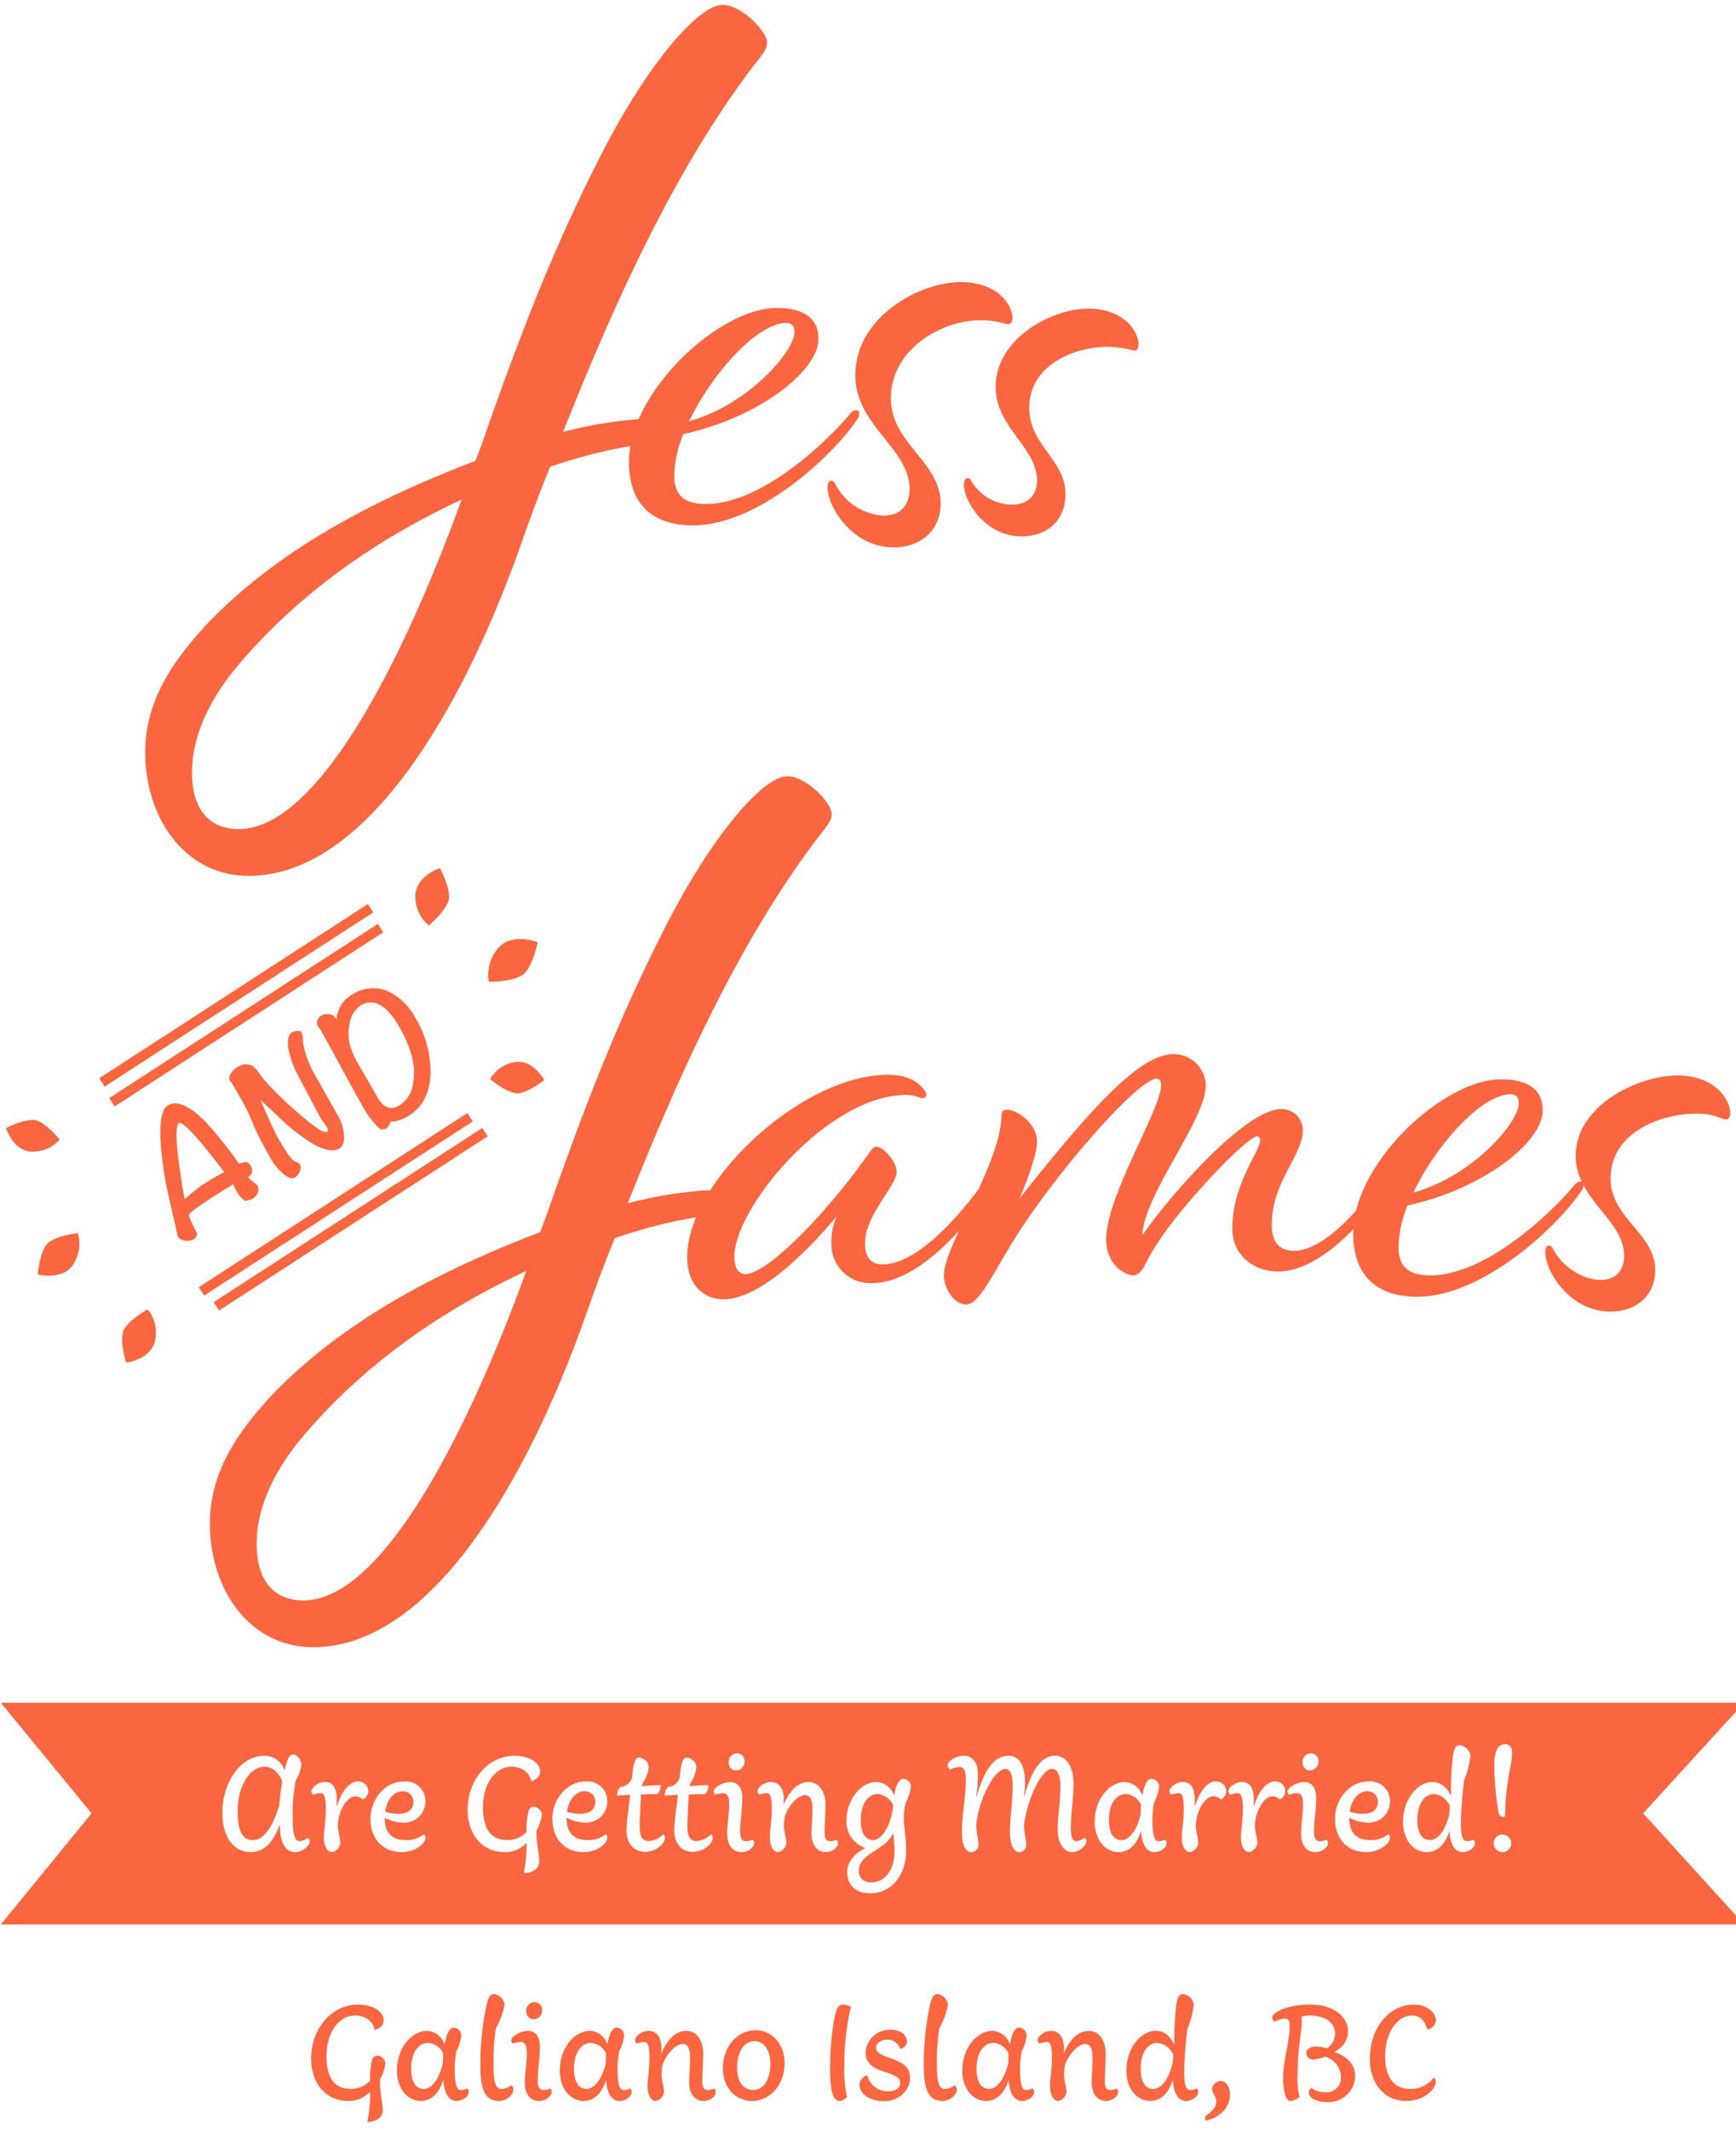 <svg xmlns="http://www.w3.org/2000/svg" xmlns:xlink="http://www.w3.org/1999/xlink" class="logo" viewBox="0 0 349 428">
  <defs>
    <style>
      .logo .cls-2, .logo .cls-4 {
        fill: #fa6640;
      }

      .logo .cls-3 {
        fill: none;
        stroke: #fa6640;
        stroke-width: 2px;
      }

      .logo .cls-4 {
        stroke: rgba(112,112,112,0);
      }

      .logo .cls-5 {
        fill: #fff;
      }
    </style>
  </defs>
  <g id="Web_1920_1" data-name="Web 1920 – 1" class="cls-1">
    <path id="Path_8" data-name="Path 8" class="cls-2" d="M-13.2-8.8c-9,9.6-12.6,17.4-12.6,26C-25.8,30.4-17.8,42-5,42c22.4,0,41.4-30.2,53.8-64,2.2-6.2,4.4-12.4,6.8-18.2,8.2-2.8,16.2-4.6,23-4.8,1-2.6-.2-5-4.8-4.8a84.7,84.7,0,0,0-15.6,2.6C69.4-75.4,81-100,95.6-119.6c2.6-3.4,3.6-4.4,3.6-5.8,0-2.4-5.4-7.8-9-7.6-4.6,0-14.6,11.2-24,29.4-8.4,16.4-15,32-24.4,59l-1.2,3.2C14.4-31.4-1.8-20.6-13.2-8.8ZM-7,32.6c-5.8,0-9.4-3.8-9.4-11.4,0-6.2,2.6-14,10.2-22.6C4-13.2,18.4-24.6,37.8-33.6,26.2-1.6,9,32.6-7,32.6Z" transform="translate(55 134)"/>
    <path id="Path_7" data-name="Path 7" class="cls-2" d="M-4.55-14.17C-4.55-5.59.26-1.43,8.32-1.43c12.74,0,27.17-13.13,32.5-20.54.78-1.04.91-1.43.91-1.95,0-.39-.13-.65-.52-.65s-.78,0-1.69,1.17C34.97-18.07,22.1-5.72,10.92-5.72c-4.42,0-6.37-1.82-6.37-5.72a23.523,23.523,0,0,1,1.82-8.32C21.71-23.14,33.54-32.5,33.54-38.87c0-3.64-2.21-6.24-8.45-6.24C13.65-45.11-4.55-28.34-4.55-14.17ZM28.73-40.3c0,3.9-9.36,14.69-21.19,17.94,4.68-9.75,13.65-19.63,19.5-19.76C28.08-42.12,28.73-41.6,28.73-40.3Zm59.02-4.68c-7.28,0-18.59,5.98-18.59,15.73,0,8.19,8.32,12.09,8.32,18.85,0,2.6-1.56,4.81-5.07,4.81a9.633,9.633,0,0,1-7.93-4.42c-.26-.52-.52-.91-.91-.91s-.78.26-.78,1.3c0,3.38,4.29,10.4,11.57,10.4,5.46,0,8.84-3.51,8.84-8.45,0-7.02-7.28-9.75-7.28-17.42,0-8.58,9.1-12.22,15.73-12.22a21.106,21.106,0,0,1,5.33.78c.52,0,.91-.39.91-1.3C97.89-40.17,95.16-44.98,87.75-44.98ZM62.14-50.31c-8.32,0-21.19,7.02-21.19,18.72,0,10.14,10.92,14.69,10.92,22.88,0,2.86-1.56,5.33-5.2,5.33a11.725,11.725,0,0,1-9.62-6.11c-.26-.52-.52-.91-.91-.91s-.78.26-.78,1.3c0,3.9,4.94,12.09,13.26,12.09,5.85,0,9.49-3.77,9.49-8.84,0-8.32-10.01-12.09-10.01-21.06,0-10.01,10.27-15.73,17.94-15.73,3.64,0,4.81.78,5.59.78.52,0,.91-.39.91-1.3C72.54-45.5,69.81-50.31,62.14-50.31Z" transform="translate(131 107)"/>
    <path id="Path_10" data-name="Path 10" class="cls-2" d="M-13.2-8.8c-9,9.6-12.6,17.4-12.6,26C-25.8,30.4-17.8,42-5,42c22.4,0,41.4-30.2,53.8-64,2.2-6.2,4.4-12.4,6.8-18.2,8.2-2.8,16.2-4.6,23-4.8,1-2.6-.2-5-4.8-4.8a84.7,84.7,0,0,0-15.6,2.6C69.4-75.4,81-100,95.6-119.6c2.6-3.4,3.6-4.4,3.6-5.8,0-2.4-5.4-7.8-9-7.6-4.6,0-14.6,11.2-24,29.4-8.4,16.4-15,32-24.4,59l-1.2,3.2C14.4-31.4-1.8-20.6-13.2-8.8ZM-7,32.6c-5.8,0-9.4-3.8-9.4-11.4,0-6.2,2.6-14,10.2-22.6C4-13.2,18.4-24.6,37.8-33.6,26.2-1.6,9,32.6-7,32.6Z" transform="translate(68 289)"/>
    <path id="Path_9" data-name="Path 9" class="cls-2" d="M40.82-41.47c1.17.52,1.82-.39,1.04-1.43-1.3-1.82-3.51-3.12-7.41-3.12-17.16,0-40.3,21.32-40.3,36.66,0,6.11,3.9,8.45,7.28,8.45,6.89,0,15.86-8.45,22.75-16.64a12.979,12.979,0,0,0-1.04,5.33,7.817,7.817,0,0,0,8.19,8.06c9.23,0,19.11-11.57,23.14-17.94a3.431,3.431,0,0,0,.78-1.95.614.614,0,0,0-.65-.65c-.39,0-.65.13-1.56,1.3C49.79-19.11,40.95-7.93,33.41-7.93c-1.95,0-3.51-1.04-3.51-4.29,0-5.59,6.37-11.57,6.37-14.3,0-1.95-2.6-5.07-4.16-5.07-.78,0-1.3,1.43-5.46,6.76C18.07-13.91,9.36-5.98,5.85-5.98c-1.17,0-2.21-.91-2.21-3.51,0-9.88,18.85-32.5,34.58-32.5A7.072,7.072,0,0,1,40.82-41.47Zm77.09,6.63a4.242,4.242,0,0,0-4.29-4.29c-7.67,0-23.66,18.98-27.95,25.35.26-8.19,12.74-23.14,12.74-30.16a6.463,6.463,0,0,0-6.5-6.24c-6.89,0-16.77,11.18-30.94,28.99,1.56-3.64,3.51-8.84,3.51-11.44,0-3.64-4.03-6.37-5.98-6.37-.91,0-1.17.39-1.17,1.43C56.94-27.69,45.76-11.7,45.76-5.72c0,2.99,2.34,5.85,4.42,5.85,3.12,0,5.98-7.8,11.96-16.51,8.32-12.35,22.88-28.86,26.39-28.86.52,0,.91.39.91,1.3,0,4.81-11.05,22.23-11.05,30.94,0,5.46,4.03,7.28,5.46,7.28,1.69,0,2.34-2.47,3.9-4.94,4.55-7.93,18.85-23.01,21.06-23.01.26,0,.52.26.52.78,0,2.34-5.59,8.71-5.59,17.81,0,5.07,4.03,8.58,9.23,8.58,8.06,0,16.9-9.62,20.28-14.95a4.749,4.749,0,0,0,.91-1.82.749.749,0,0,0-.78-.78c-.39,0-.78.13-1.56,1.3-2.47,3.51-9.62,12.09-15.73,12.09-2.6,0-4.42-1.43-4.42-5.2C111.67-24.57,117.91-29.77,117.91-34.84Zm10.14,20.67c0,8.58,4.81,12.74,12.87,12.74,12.74,0,27.17-13.13,32.5-20.54.78-1.04.91-1.43.91-1.95,0-.39-.13-.65-.52-.65s-.78,0-1.69,1.17c-4.55,5.33-17.42,17.68-28.6,17.68-4.42,0-6.37-1.82-6.37-5.72a23.523,23.523,0,0,1,1.82-8.32c15.34-3.38,27.17-12.74,27.17-19.11,0-3.64-2.21-6.24-8.45-6.24C146.25-45.11,128.05-28.34,128.05-14.17ZM161.33-40.3c0,3.9-9.36,14.69-21.19,17.94,4.68-9.75,13.65-19.63,19.5-19.76C160.68-42.12,161.33-41.6,161.33-40.3Zm31.85-5.59c-7.93,0-20.41,6.11-20.41,16.12,0,8.84,9.75,12.87,9.75,20.15,0,2.6-1.43,4.81-4.68,4.81-3.64,0-7.67-2.6-9.49-5.98-.26-.52-.52-.91-.91-.91s-.78.26-.78,1.3c0,3.9,4.94,11.96,13.13,11.96,5.46,0,8.97-3.51,8.97-8.32,0-7.41-8.97-10.4-8.97-18.46,0-9.1,9.88-13,17.29-13,3.77,0,5.07,1.17,5.85,1.17.52,0,.91-.39.91-1.3C203.84-40.82,200.98-45.89,193.18-45.89Z" transform="translate(144 262)"/>
    <path id="Path_11" data-name="Path 11" class="cls-2" d="M20.738-6.637q0,1.8-1.613,1.838a13.361,13.361,0,0,0,.825,2.325,1.782,1.782,0,0,1-.675,1.35,2.287,2.287,0,0,1-1.5.525A3.881,3.881,0,0,1,16.2-1.013a5.146,5.146,0,0,1-.488-2.325q0-.338.037-.975t.038-.937q0,.262-1.238.262-2.1,0-4.988.188-4.125.225-4.481.637T4.613-.15A1.453,1.453,0,0,1,3.375.563,2.611,2.611,0,0,1,1.763-.094,1.829,1.829,0,0,1,.938-1.5a12.906,12.906,0,0,1,.675-2.1q.75-2.663,2.438-7.987Q9.075-25.35,12.412-25.35q3.263,0,5.025,7.275A80.877,80.877,0,0,1,18.9-8.062a5.76,5.76,0,0,1,1.237.375A1.123,1.123,0,0,1,20.738-6.637Zm-5.25-1.425Q13.838-21.15,12.525-21.15q-1.05,0-3.675,6.15Q6.975-10.575,5.888-7.312q1.2-.262,3.562-.637A40.14,40.14,0,0,1,15.488-8.062Zm27.487-16.5a2.392,2.392,0,0,1-.338,1.05q-.412.825-.487,1.013a19.3,19.3,0,0,0-1.088,5.587L40.95-6.15a9.371,9.371,0,0,1-.75,3.375Q39.263-.6,37.875-.6q-2.062,0-4.088-3.45a40.085,40.085,0,0,1-2.962-7.05q-.863-2.925-1.763-5.85-.787,6.375-.788,8.55,0,4.8.581,5.512a2.107,2.107,0,0,1,.581,1.05,1.548,1.548,0,0,1-.75,1.256,2.546,2.546,0,0,1-1.5.544q-1.05,0-1.725-2.213a10.9,10.9,0,0,1-.525-3.15q0-.637.038-1.894t.038-1.894a40.815,40.815,0,0,1,.375-4.575,40.815,40.815,0,0,0,.375-4.575v-4.575a.718.718,0,0,0-.056-.225.718.718,0,0,1-.056-.225q0-.75,1.013-1.238a3.661,3.661,0,0,1,1.65-.413,3.045,3.045,0,0,1,2.737,1.237,6.052,6.052,0,0,1,.413,1.725q.113.9.225,1.838a68.732,68.732,0,0,0,2.362,8.55q2.288,6.938,3.413,6.937.412,0,.412-1.05a8.043,8.043,0,0,0-.094-.975,8.163,8.163,0,0,1-.094-1.05l.375-10.162a18.475,18.475,0,0,1,.787-4.5q.975-3.113,2.625-3.113a2.885,2.885,0,0,1,1.463.675A1.738,1.738,0,0,1,42.975-24.562Zm21.3,9a21.006,21.006,0,0,1-2.7,10.612Q58.35.675,52.912.675a6.872,6.872,0,0,1-3.375-.788A2.335,2.335,0,0,1,48,.6,1.779,1.779,0,0,1,46.95.112a17.026,17.026,0,0,1-.75-5.588q0-3,.169-9t.169-9a1.58,1.58,0,0,0-.038-.262,1.613,1.613,0,0,1-.037-.3,1.355,1.355,0,0,1,.487-1.088,1.741,1.741,0,0,1,1.162-.413,2.392,2.392,0,0,1,1.669.675,1.591,1.591,0,0,1,.544,1.575A6.19,6.19,0,0,1,55.763-26.1a7.557,7.557,0,0,1,6.563,3.225A12.683,12.683,0,0,1,64.275-15.562Zm-3.713-.15q0-7.65-4.5-7.65a5.137,5.137,0,0,0-3.638,1.875,8.884,8.884,0,0,0-2.156,3.581,14.724,14.724,0,0,0-.581,4.256v8.063q0,3.525,2.963,3.525A6.182,6.182,0,0,0,57.488-4.8a13.379,13.379,0,0,0,2.475-5.288A25.528,25.528,0,0,0,60.563-15.713Z" transform="translate(35.7 250.263) rotate(-30)"/>
    <line id="Line_1" data-name="Line 1" class="cls-3" y1="35" x2="54" transform="translate(40.5 224.5)"/>
    <line id="Line_2" data-name="Line 2" class="cls-3" y1="35" x2="54" transform="translate(43.5 227.5)"/>
    <line id="Line_3" data-name="Line 3" class="cls-3" y1="35" x2="54" transform="translate(22.5 186.5)"/>
    <line id="Line_4" data-name="Line 4" class="cls-3" y1="35" x2="54" transform="translate(20.5 182.5)"/>
    <path id="Path_1" data-name="Path 1" class="cls-4" d="M498.5,683.409s-3.309-3.673-6.881-2.248a7.451,7.451,0,0,0-4.363,4.84s3.923,1.941,6.129,1.574S498.5,683.409,498.5,683.409Z" transform="matrix(-0.574, 0.819, -0.819, -0.574, 871.216, 257.821)"/>
    <path id="Path_2" data-name="Path 2" class="cls-4" d="M498.524,683.414s-3.316-3.681-6.9-2.253a7.467,7.467,0,0,0-4.372,4.85s3.932,1.945,6.142,1.577S498.524,683.414,498.524,683.414Z" transform="translate(797.911 557.747) rotate(147)"/>
    <path id="Path_3" data-name="Path 3" class="cls-4" d="M497.993,683.292s-3.16-3.508-6.571-2.147a7.115,7.115,0,0,0-4.166,4.622s3.746,1.853,5.853,1.5S497.993,683.292,497.993,683.292Z" transform="translate(163.776 1056.424) rotate(-155)"/>
    <path id="Path_4" data-name="Path 4" class="cls-4" d="M498.692,683.452s-3.366-3.736-7-2.286a7.578,7.578,0,0,0-4.437,4.922s3.99,1.974,6.233,1.6S498.692,683.452,498.692,683.452Z" transform="translate(-738.766 352.036) rotate(-66)"/>
    <path id="Path_5" data-name="Path 5" class="cls-4" d="M499.584,683.657s-3.628-4.027-7.544-2.465a8.169,8.169,0,0,0-4.784,5.306s4.3,2.128,6.719,1.726S499.584,683.657,499.584,683.657Z" transform="translate(-640.614 -206.129) rotate(-26)"/>
    <path id="Path_6" data-name="Path 6" class="cls-4" d="M497.858,683.261s-3.12-3.464-6.488-2.12a7.026,7.026,0,0,0-4.114,4.564s3.7,1.83,5.779,1.484S497.858,683.261,497.858,683.261Z" transform="matrix(0.97, 0.242, -0.242, 0.97, -208.157, -566.21)"/>
    <path id="Path_12" data-name="Path 12" class="cls-2" d="M.173,273.168l18.234,22.215L.173,317.715H350.625l-20.293-22.332,20.293-22.215" transform="translate(0 69)"/>
    <path id="Path_13" data-name="Path 13" class="cls-5" d="M-117.81-16.324a4.178,4.178,0,0,0-4.092-2.86c-4.752,0-8.4,5.412-8.4,11.4,0,5.1,2.376,7.964,5.72,7.964,2.42,0,4.4-1.672,5.764-5.412h.088c0,3.916,1.364,5.412,3.124,5.412,1.364,0,2.86-1.276,2.86-2.156a1.007,1.007,0,0,0-.352-.748,2.991,2.991,0,0,1-1.716.7c-.88,0-1.364-1.32-1.364-4.928a33.243,33.243,0,0,1,.66-7.3,8.4,8.4,0,0,0,1.1-3.08c0-1.056-.88-2.112-1.628-2.112-.66,0-1.144.616-1.716,3.124Zm-1.012,7c-1.628,5.192-3.388,7.084-5.412,7.084-1.892,0-2.992-1.672-2.992-5.764,0-5.456,2.684-8.976,5.368-8.976,1.5,0,2.816.968,3.608,2.948C-118.47-12.892-118.734-10.648-118.822-9.328Zm16.764-1.1a1.9,1.9,0,0,0,1.1-1.54,2.029,2.029,0,0,0-2.024-2.068c-1.584,0-3.124,1.5-4.268,4.928h-.088c.264-3.608-.66-4.8-2.376-4.8-1.452,0-2.684,1.188-2.684,1.848a.992.992,0,0,0,.352.7,4.8,4.8,0,0,1,1.54-.308c.7,0,1.012.924,1.012,3.08,0,2.376-.4,4.532-.4,5.72,0,1.936.748,3.036,1.628,3.036A2.107,2.107,0,0,0-106.59-1.54c0-1.232-.484-2.376-.484-3.52,0-2.948,1.848-5.984,3.476-5.984A2.279,2.279,0,0,1-102.058-10.428Zm12.232,7.04a5.51,5.51,0,0,1-3.608,1.144c-2.772,0-4.224-1.452-4.224-4.488a8.177,8.177,0,0,0,3.652.968,4.234,4.234,0,0,0,4.532-4.268,3.952,3.952,0,0,0-4.268-4c-3.96,0-6.776,3.7-6.776,7.48,0,4.268,2.684,6.732,6.248,6.732,2.728,0,4.8-1.716,4.8-2.9A.724.724,0,0,0-89.826-3.388ZM-97.57-7.92c.352-2.6,1.848-4.136,3.564-4.136a2.074,2.074,0,0,1,2.112,2.068c0,1.452-.924,2.464-2.9,2.464A9.748,9.748,0,0,1-97.57-7.92Zm29.348-6.16c1.188-.308,1.8-1.012,1.8-1.98,0-1.672-2.068-3.124-5.148-3.124-5.192,0-9.416,4.708-9.416,10.868,0,4.928,2.9,8.492,7.48,8.492a5.858,5.858,0,0,0,4.312-1.8h.044a29.124,29.124,0,0,1-.528,5.94l.088.088c1.76-.044,2.992-1.056,2.992-2.244,0-1.628-.7-4.488-.528-6.38A8.165,8.165,0,0,0-66.066-7.48a1.785,1.785,0,0,0-1.628-1.452,1.05,1.05,0,0,0-1.012.748,15.884,15.884,0,0,0-.44,4.312,5.27,5.27,0,0,1-3.828,1.628c-2.992,0-4.928-1.76-4.928-6.6,0-4.884,2.6-8.14,5.676-8.14C-70.246-16.984-68.618-16.06-68.222-14.08Zm14.96,10.692A5.51,5.51,0,0,1-56.87-2.244c-2.772,0-4.224-1.452-4.224-4.488a8.177,8.177,0,0,0,3.652.968,4.234,4.234,0,0,0,4.532-4.268,3.952,3.952,0,0,0-4.268-4c-3.96,0-6.776,3.7-6.776,7.48,0,4.268,2.684,6.732,6.248,6.732,2.728,0,4.8-1.716,4.8-2.9A.724.724,0,0,0-53.262-3.388ZM-61.006-7.92c.352-2.6,1.848-4.136,3.564-4.136A2.074,2.074,0,0,1-55.33-9.988c0,1.452-.924,2.464-2.9,2.464A9.748,9.748,0,0,1-61.006-7.92Zm10.736-5.016a2.121,2.121,0,0,0-.66,1.76l2.6-.176c-.176,2.068-.7,5.148-.7,7.26,0,2.728,1.672,4.224,3.7,4.224,2.2,0,4-1.628,4-2.816a.906.906,0,0,0-.308-.748,4.243,4.243,0,0,1-2.86,1.364c-1.232,0-1.892-.66-1.892-2.816,0-1.672.176-5.324.264-6.512,1.056-.044,2.2-.088,3.344-.088a3.154,3.154,0,0,0,.616-1.76l-.088-.044c-1.144,0-2.86.132-3.652.22l.044-.528a6.793,6.793,0,0,0,1.276-3.388,2.153,2.153,0,0,0-1.98-1.848c-.7,0-1.144,1.188-1.364,3.96A2.55,2.55,0,0,1-50.27-12.936Zm9.592,0a2.121,2.121,0,0,0-.66,1.76l2.6-.176c-.176,2.068-.7,5.148-.7,7.26,0,2.728,1.672,4.224,3.7,4.224,2.2,0,4-1.628,4-2.816a.906.906,0,0,0-.308-.748,4.243,4.243,0,0,1-2.86,1.364c-1.232,0-1.892-.66-1.892-2.816,0-1.672.176-5.324.264-6.512,1.056-.044,2.2-.088,3.344-.088a3.154,3.154,0,0,0,.616-1.76l-.088-.044c-1.144,0-2.86.132-3.652.22l.044-.528A6.793,6.793,0,0,0-35-16.984a2.153,2.153,0,0,0-1.98-1.848c-.7,0-1.144,1.188-1.364,3.96A2.55,2.55,0,0,1-40.678-12.936Zm9.5,1.584a4.8,4.8,0,0,1,1.54-.308c.792,0,1.232.572,1.232,2.156,0,2.156-.4,4.18-.4,5.9,0,2.376,1.012,3.784,2.948,3.784,1.276,0,2.464-1.012,2.464-1.76a.906.906,0,0,0-.308-.748,2.922,2.922,0,0,1-1.32.308c-.792,0-1.188-.528-1.188-2.068,0-1.848.44-4.224.44-6.6,0-2.2-.968-3.212-2.42-3.212-1.584,0-3.344,1.188-3.344,1.848A.992.992,0,0,0-31.174-11.352Zm2.684-6.468a1.48,1.48,0,0,0,1.5,1.584,1.739,1.739,0,0,0,1.672-1.848,1.515,1.515,0,0,0-1.54-1.584A1.677,1.677,0,0,0-28.49-17.82Zm6.116,6.468a4.8,4.8,0,0,1,1.54-.308c.7,0,1.012.924,1.012,3.08,0,2.2-.4,4.532-.4,5.72,0,1.936.748,3.036,1.628,3.036A2.107,2.107,0,0,0-16.918-1.54c0-1.232-.484-2.376-.484-3.52,0-.616.088-1.276.132-1.8.7-2.2,2.6-4.4,4.092-4.4,1.012,0,1.5.792,1.5,2.728,0,1.8-.176,3.872-.176,4.928C-11.858-1.1-10.582.176-9,.176c1.408,0,2.464-1.012,2.464-1.76a.906.906,0,0,0-.308-.748,2.783,2.783,0,0,1-1.32.308c-.66,0-1.056-.4-1.056-1.848,0-1.716.176-3.828.176-5.456,0-2.772-1.408-4.576-3.388-4.576-1.892,0-3.7,1.364-5.016,4.532h-.044c.352-3.168-.836-4.532-2.552-4.532-1.452,0-2.684,1.188-2.684,1.848A.992.992,0,0,0-22.374-11.352Zm27.1.088A3.921,3.921,0,0,0,1.078-13.9c-2.992,0-5.9,3.608-5.9,7.612A5.564,5.564,0,0,0-1.078-.66v.044c-2.2,1.144-3.608,2.772-3.608,4.8,0,2.6,1.672,4.268,4.708,4.268,3.784,0,7.128-3.212,7.128-8.492,0-2.948-.44-4.664-.44-6.688A10.777,10.777,0,0,1,7.15-9.9a7.7,7.7,0,0,0,.968-3.256,1.683,1.683,0,0,0-1.5-1.408c-.748,0-1.408.88-1.848,3.3ZM4.554-9.24c-.352,4.048-2.332,7-4,7-1.452,0-2.508-1.232-2.508-4.048,0-3.344,1.54-5.192,3.344-5.192A3.661,3.661,0,0,1,4.554-9.24ZM4.51-3.564h.044A24.527,24.527,0,0,1,4.818.088c0,3.52-1.848,6.16-4.62,6.16A2.251,2.251,0,0,1-2.354,3.96c0-1.32.792-2.552,2.86-3.828C3.058-1.452,3.718-2.068,4.51-3.564ZM16.038-16.412a4.559,4.559,0,0,1,1.848-.528c.748,0,1.276.572,1.276,2.42,0,3.652-.792,7.656-.792,10.6,0,2.86.836,4.092,1.892,4.092a1.447,1.447,0,0,0,1.452-1.364c0-1.056-.44-2.376-.44-4.18.528-5.28,3.74-11.176,5.808-11.176.88,0,1.5.836,1.5,3.388,0,3.52-.528,5.852-.528,9.24,0,2.86.836,4.092,1.892,4.092a1.432,1.432,0,0,0,1.364-1.364c0-1.056-.44-2.376-.44-4.18.7-5.28,3.564-11.176,5.588-11.176.88,0,1.716.836,1.716,3.388,0,3.52-.528,5.852-.528,8.888s1.5,4.444,2.9,4.444c1.364,0,2.86-1.276,2.86-2.156a.94.94,0,0,0-.352-.748,2.991,2.991,0,0,1-1.716.7c-.66,0-1.056-.616-1.056-2.684,0-2.992.528-5.72.528-8.932,0-3.52-1.5-5.544-3.784-5.544-2.42,0-4.576,2.508-6.072,8.14h-.088c.088-.748.22-1.892.22-2.552,0-3.916-1.32-5.588-3.388-5.588-2.508,0-4.708,2.332-6.336,8.14h-.088a29,29,0,0,0,.308-4.62c0-2.244-1.188-3.52-2.816-3.52-1.672,0-3.256,1.1-3.256,1.98A.977.977,0,0,0,16.038-16.412ZM59.2-2.332a2.783,2.783,0,0,1-1.32.308c-.7,0-1.1-.792-1.188-3.52A18.562,18.562,0,0,1,57.046-9.9a7.7,7.7,0,0,0,.968-3.256,1.683,1.683,0,0,0-1.5-1.408c-.748,0-1.408.88-1.848,3.3h-.044A3.879,3.879,0,0,0,51.15-13.9c-3.168,0-6.072,3.476-6.072,7.964,0,3.74,2.2,6.116,4.8,6.116,2.156,0,3.7-1.628,4.488-4.18h.044c.176,2.992,1.32,4.18,2.64,4.18,1.408,0,2.464-1.012,2.464-1.76A.906.906,0,0,0,59.2-2.332Zm-4.84-7.04-.044,1.936c-.792,3.388-2.332,5.192-3.872,5.192-1.452,0-2.508-1.232-2.508-4.048,0-3.344,1.54-5.192,3.344-5.192A3.526,3.526,0,0,1,54.362-9.372Zm16.06-1.056a1.9,1.9,0,0,0,1.1-1.54A2.029,2.029,0,0,0,69.5-14.036c-1.584,0-3.124,1.5-4.268,4.928h-.088c.264-3.608-.66-4.8-2.376-4.8-1.452,0-2.684,1.188-2.684,1.848a.992.992,0,0,0,.352.7,4.8,4.8,0,0,1,1.54-.308c.7,0,1.012.924,1.012,3.08,0,2.376-.4,4.532-.4,5.72,0,1.936.748,3.036,1.628,3.036A2.107,2.107,0,0,0,65.89-1.54c0-1.232-.484-2.376-.484-3.52,0-2.948,1.848-5.984,3.476-5.984A2.279,2.279,0,0,1,70.422-10.428Zm11.88,0a1.9,1.9,0,0,0,1.1-1.54,2.029,2.029,0,0,0-2.024-2.068c-1.584,0-3.124,1.5-4.268,4.928h-.088c.264-3.608-.66-4.8-2.376-4.8-1.452,0-2.684,1.188-2.684,1.848a.992.992,0,0,0,.352.7,4.8,4.8,0,0,1,1.54-.308c.7,0,1.012.924,1.012,3.08,0,2.376-.4,4.532-.4,5.72,0,1.936.748,3.036,1.628,3.036A2.107,2.107,0,0,0,77.77-1.54c0-1.232-.484-2.376-.484-3.52,0-2.948,1.848-5.984,3.476-5.984A2.279,2.279,0,0,1,82.3-10.428Zm1.892-.924a4.8,4.8,0,0,1,1.54-.308c.792,0,1.232.572,1.232,2.156,0,2.156-.4,4.18-.4,5.9,0,2.376,1.012,3.784,2.948,3.784,1.276,0,2.464-1.012,2.464-1.76a.906.906,0,0,0-.308-.748,2.922,2.922,0,0,1-1.32.308c-.792,0-1.188-.528-1.188-2.068,0-1.848.44-4.224.44-6.6,0-2.2-.968-3.212-2.42-3.212-1.584,0-3.344,1.188-3.344,1.848A.992.992,0,0,0,84.194-11.352Zm2.684-6.468a1.48,1.48,0,0,0,1.5,1.584,1.739,1.739,0,0,0,1.672-1.848,1.515,1.515,0,0,0-1.54-1.584A1.677,1.677,0,0,0,86.878-17.82Zm17.2,14.432a5.51,5.51,0,0,1-3.608,1.144C97.7-2.244,96.25-3.7,96.25-6.732a8.177,8.177,0,0,0,3.652.968,4.234,4.234,0,0,0,4.532-4.268,3.952,3.952,0,0,0-4.268-4c-3.96,0-6.776,3.7-6.776,7.48,0,4.268,2.684,6.732,6.248,6.732,2.728,0,4.8-1.716,4.8-2.9A.724.724,0,0,0,104.082-3.388ZM96.338-7.92c.352-2.6,1.848-4.136,3.564-4.136a2.074,2.074,0,0,1,2.112,2.068c0,1.452-.924,2.464-2.9,2.464A9.748,9.748,0,0,1,96.338-7.92ZM121.2-2.332a2.783,2.783,0,0,1-1.32.308c-.7,0-1.188-.792-1.188-3.52a73.071,73.071,0,0,1,.66-8.756,19,19,0,0,0,1.276-4.928,2.572,2.572,0,0,0-2.112-2.068c-.748,0-1.144.352-1.408,2.068a56.192,56.192,0,0,0-.4,7.964h-.044c-.924-1.716-2.068-2.64-3.7-2.64-2.992,0-5.9,3.476-5.9,7.964,0,3.652,2.068,6.116,4.8,6.116,2.156,0,3.7-1.628,4.488-4.18h.044c.176,2.992,1.32,4.18,2.64,4.18,1.408,0,2.464-1.012,2.464-1.76A.906.906,0,0,0,121.2-2.332ZM116.49-9.064l-.132,1.628c-.88,3.52-2.376,5.192-3.916,5.192-1.452,0-2.508-1.232-2.508-4.048,0-3.344,1.54-5.192,3.3-5.192A3.874,3.874,0,0,1,116.49-9.064ZM127.578-7c.044-7.172,1.408-9.944,1.408-12.892,0-1.1-.572-1.628-1.452-1.628-1.232,0-2.112,1.232-2.112,3.828a57.173,57.173,0,0,0,.836,9.856A.939.939,0,0,0,127.578-7ZM125.29-1.584a1.765,1.765,0,0,0,1.76,1.76,1.765,1.765,0,0,0,1.76-1.76,1.765,1.765,0,0,0-1.76-1.76A1.765,1.765,0,0,0,125.29-1.584Z" transform="translate(175 372)"/>
    <path id="Path_14" data-name="Path 14" class="cls-2" d="M-99.682-14.08c1.188-.308,1.8-1.012,1.8-1.98,0-1.672-2.068-3.124-5.148-3.124-5.192,0-9.416,4.708-9.416,10.868,0,4.928,2.9,8.492,7.48,8.492a5.858,5.858,0,0,0,4.312-1.8h.044a29.124,29.124,0,0,1-.528,5.94l.088.088c1.76-.044,2.992-1.056,2.992-2.244,0-1.628-.7-4.488-.528-6.38A8.165,8.165,0,0,0-97.526-7.48a1.785,1.785,0,0,0-1.628-1.452,1.05,1.05,0,0,0-1.012.748,15.884,15.884,0,0,0-.44,4.312,5.27,5.27,0,0,1-3.828,1.628c-2.992,0-4.928-1.76-4.928-6.6,0-4.884,2.6-8.14,5.676-8.14C-101.706-16.984-100.078-16.06-99.682-14.08ZM-81.07-2.332a2.783,2.783,0,0,1-1.32.308c-.7,0-1.1-.792-1.188-3.52A18.562,18.562,0,0,1-83.226-9.9a7.7,7.7,0,0,0,.968-3.256,1.683,1.683,0,0,0-1.5-1.408c-.748,0-1.408.88-1.848,3.3h-.044a3.879,3.879,0,0,0-3.476-2.64c-3.168,0-6.072,3.476-6.072,7.964,0,3.74,2.2,6.116,4.8,6.116,2.156,0,3.7-1.628,4.488-4.18h.044c.176,2.992,1.32,4.18,2.64,4.18,1.408,0,2.464-1.012,2.464-1.76A.906.906,0,0,0-81.07-2.332Zm-4.84-7.04-.044,1.936c-.792,3.388-2.332,5.192-3.872,5.192-1.452,0-2.508-1.232-2.508-4.048,0-3.344,1.54-5.192,3.344-5.192A3.526,3.526,0,0,1-85.91-9.372Zm13.64,6.38a2.8,2.8,0,0,1-1.936.748c-.968,0-1.584-.836-1.584-4.752a43.129,43.129,0,0,1,.484-7.392,16.844,16.844,0,0,0,1.76-4.84A2.572,2.572,0,0,0-75.658-21.3c-.748,0-1.144.572-1.54,2.244A57.49,57.49,0,0,0-78.43-6.864c0,5.632,1.408,7.04,3.784,7.04,1.5,0,2.86-1.232,2.86-2.288A1,1,0,0,0-72.27-2.992Zm.4-8.36a4.8,4.8,0,0,1,1.54-.308c.792,0,1.232.572,1.232,2.156,0,2.156-.4,4.18-.4,5.9,0,2.376,1.012,3.784,2.948,3.784,1.276,0,2.464-1.012,2.464-1.76a.906.906,0,0,0-.308-.748,2.922,2.922,0,0,1-1.32.308c-.792,0-1.188-.528-1.188-2.068,0-1.848.44-4.224.44-6.6,0-2.2-.968-3.212-2.42-3.212-1.584,0-3.344,1.188-3.344,1.848A.992.992,0,0,0-71.874-11.352Zm2.684-6.468a1.48,1.48,0,0,0,1.5,1.584,1.739,1.739,0,0,0,1.672-1.848,1.515,1.515,0,0,0-1.54-1.584A1.677,1.677,0,0,0-69.19-17.82ZM-48.334-2.332a2.783,2.783,0,0,1-1.32.308c-.7,0-1.1-.792-1.188-3.52A18.562,18.562,0,0,1-50.49-9.9a7.7,7.7,0,0,0,.968-3.256,1.683,1.683,0,0,0-1.5-1.408c-.748,0-1.408.88-1.848,3.3h-.044a3.879,3.879,0,0,0-3.476-2.64c-3.168,0-6.072,3.476-6.072,7.964,0,3.74,2.2,6.116,4.8,6.116,2.156,0,3.7-1.628,4.488-4.18h.044c.176,2.992,1.32,4.18,2.64,4.18,1.408,0,2.464-1.012,2.464-1.76A.906.906,0,0,0-48.334-2.332Zm-4.84-7.04-.044,1.936c-.792,3.388-2.332,5.192-3.872,5.192-1.452,0-2.508-1.232-2.508-4.048,0-3.344,1.54-5.192,3.344-5.192A3.526,3.526,0,0,1-53.174-9.372Zm6.2-1.98a4.8,4.8,0,0,1,1.54-.308c.7,0,1.012.924,1.012,3.08,0,2.2-.4,4.532-.4,5.72,0,1.936.748,3.036,1.628,3.036A2.107,2.107,0,0,0-41.514-1.54c0-1.232-.484-2.376-.484-3.52,0-.616.088-1.276.132-1.8.7-2.2,2.6-4.4,4.092-4.4,1.012,0,1.5.792,1.5,2.728,0,1.8-.176,3.872-.176,4.928,0,2.508,1.276,3.784,2.86,3.784,1.408,0,2.464-1.012,2.464-1.76a.906.906,0,0,0-.308-.748,2.783,2.783,0,0,1-1.32.308c-.66,0-1.056-.4-1.056-1.848,0-1.716.176-3.828.176-5.456,0-2.772-1.408-4.576-3.388-4.576-1.892,0-3.7,1.364-5.016,4.532h-.044c.352-3.168-.836-4.532-2.552-4.532-1.452,0-2.684,1.188-2.684,1.848A.992.992,0,0,0-46.97-11.352ZM-23.826.176c3.608,0,6.556-3.168,6.556-7.568,0-3.96-2.64-6.644-5.852-6.644-3.608,0-6.556,3.256-6.556,7.656C-29.678-2.42-27.038.176-23.826.176Zm.484-12.012c1.76,0,3.212,1.5,3.212,4.576,0,3.3-1.5,5.236-3.476,5.236-1.76,0-3.212-1.408-3.212-4.488C-26.818-9.812-25.322-11.836-23.342-11.836Zm19.4-6.908a3.686,3.686,0,0,0-1.584-.44,1.325,1.325,0,0,0-1.232.88c-.572,1.364-1.364,6.38-1.364,11.836,0,5.1.66,6.644,1.936,6.644A2.2,2.2,0,0,0-4.73-.616a26.815,26.815,0,0,1-.528-6.512A49.717,49.717,0,0,1-3.938-18.744Zm3.3,13.772a1.975,1.975,0,0,0-1.54,1.936C-2.178-1.32-.242.22,2.662.22c3.036,0,5.28-2.112,5.28-4.708,0-1.8-.924-2.86-3.784-3.872C1.782-9.2,1.122-9.68,1.122-10.472c0-1.012,1.012-1.672,2.2-1.672A2.686,2.686,0,0,1,5.962-10.3a1.568,1.568,0,0,0,1.364-1.452c0-1.32-1.232-2.376-3.3-2.376A4.877,4.877,0,0,0-.99-9.592c0,1.892,1.144,3.08,3.7,3.872,2.6.836,3.256,1.32,3.256,2.244,0,1.012-.836,1.716-2.42,1.716A4.209,4.209,0,0,1-.638-4.972Zm17.512,1.98a2.8,2.8,0,0,1-1.936.748c-.968,0-1.584-.836-1.584-4.752a43.13,43.13,0,0,1,.484-7.392,16.844,16.844,0,0,0,1.76-4.84A2.572,2.572,0,0,0,13.486-21.3c-.748,0-1.144.572-1.54,2.244A57.49,57.49,0,0,0,10.714-6.864c0,5.632,1.408,7.04,3.784,7.04,1.5,0,2.86-1.232,2.86-2.288A1,1,0,0,0,16.874-2.992Zm15.708.66a2.783,2.783,0,0,1-1.32.308c-.7,0-1.1-.792-1.188-3.52A18.562,18.562,0,0,1,30.426-9.9a7.7,7.7,0,0,0,.968-3.256,1.683,1.683,0,0,0-1.5-1.408c-.748,0-1.408.88-1.848,3.3h-.044A3.879,3.879,0,0,0,24.53-13.9c-3.168,0-6.072,3.476-6.072,7.964,0,3.74,2.2,6.116,4.8,6.116,2.156,0,3.7-1.628,4.488-4.18h.044c.176,2.992,1.32,4.18,2.64,4.18,1.408,0,2.464-1.012,2.464-1.76A.906.906,0,0,0,32.582-2.332Zm-4.84-7.04L27.7-7.436c-.792,3.388-2.332,5.192-3.872,5.192-1.452,0-2.508-1.232-2.508-4.048,0-3.344,1.54-5.192,3.344-5.192A3.526,3.526,0,0,1,27.742-9.372Zm6.2-1.98a4.8,4.8,0,0,1,1.54-.308c.7,0,1.012.924,1.012,3.08,0,2.2-.4,4.532-.4,5.72C36.1-.924,36.85.176,37.73.176A2.107,2.107,0,0,0,39.4-1.54c0-1.232-.484-2.376-.484-3.52,0-.616.088-1.276.132-1.8.7-2.2,2.6-4.4,4.092-4.4,1.012,0,1.5.792,1.5,2.728,0,1.8-.176,3.872-.176,4.928,0,2.508,1.276,3.784,2.86,3.784,1.408,0,2.464-1.012,2.464-1.76a.906.906,0,0,0-.308-.748,2.783,2.783,0,0,1-1.32.308c-.66,0-1.056-.4-1.056-1.848,0-1.716.176-3.828.176-5.456,0-2.772-1.408-4.576-3.388-4.576-1.892,0-3.7,1.364-5.016,4.532H38.83c.352-3.168-.836-4.532-2.552-4.532-1.452,0-2.684,1.188-2.684,1.848A.992.992,0,0,0,33.946-11.352Zm31.636,9.02a2.783,2.783,0,0,1-1.32.308c-.7,0-1.188-.792-1.188-3.52a73.071,73.071,0,0,1,.66-8.756,19,19,0,0,0,1.276-4.928A2.572,2.572,0,0,0,62.9-21.3c-.748,0-1.144.352-1.408,2.068a56.192,56.192,0,0,0-.4,7.964H61.05c-.924-1.716-2.068-2.64-3.7-2.64-2.992,0-5.9,3.476-5.9,7.964,0,3.652,2.068,6.116,4.8,6.116,2.156,0,3.7-1.628,4.488-4.18h.044c.176,2.992,1.32,4.18,2.64,4.18,1.408,0,2.464-1.012,2.464-1.76A.906.906,0,0,0,65.582-2.332ZM60.874-9.064l-.132,1.628c-.88,3.52-2.376,5.192-3.916,5.192-1.452,0-2.508-1.232-2.508-4.048,0-3.344,1.54-5.192,3.3-5.192A3.874,3.874,0,0,1,60.874-9.064Zm6.6,13.2c2.772-.7,4.8-2.552,4.8-5.324,0-1.5-.88-2.64-1.8-2.64a1.867,1.867,0,0,0-1.8,1.452c0,.924.836,1.716.836,2.64,0,1.144-.7,1.892-1.892,2.728a.7.7,0,0,0-.352.572A1.019,1.019,0,0,0,67.474,4.136ZM88.638-2.42a1.131,1.131,0,0,0-.528.968C88.11-.7,89.254.4,91.85.4A5.325,5.325,0,0,0,97.438-4.8c0-2.288-1.54-3.916-4.136-4.884v-.044a4.641,4.641,0,0,0,2.728-3.96c0-3.124-2.992-5.5-7.612-5.5-4.664,0-7.656,1.54-7.656,2.64a.977.977,0,0,0,.528.792,4.833,4.833,0,0,1,2.024-.616c.7,0,.968.484.968,1.408,0,3.08-1.32,7.128-1.32,10.472,0,2.772.528,4.664,1.452,4.664a3.317,3.317,0,0,0,1.848-.792,14.066,14.066,0,0,1-.4-4.356c0-5.5.836-8.668.836-10.692a8.149,8.149,0,0,0-.044-1.1,5.924,5.924,0,0,1,1.672-.22c2.948,0,5.06,1.364,5.06,3.564a3.478,3.478,0,0,1-1.628,3.036,7.558,7.558,0,0,0-2.288-.352c-.968,0-1.848.528-1.848,1.232a1.363,1.363,0,0,0,1.32,1.364,8.068,8.068,0,0,0,2.42-.572A4.319,4.319,0,0,1,94.578-4.62,2.879,2.879,0,0,1,91.41-1.584,4.712,4.712,0,0,1,88.638-2.42Zm23.32-11.792a1.936,1.936,0,0,0,1.716-1.8c0-1.452-1.672-3.168-4.4-3.168-5.324,0-8.888,5.1-8.888,10.868,0,4.928,2.86,8.492,7.348,8.492,3.388,0,5.9-2.244,5.9-3.916a.759.759,0,0,0-.44-.748,5.656,5.656,0,0,1-4.664,2.244c-2.86,0-5.06-1.76-5.06-6.6,0-4.884,2.6-8.14,5.28-8.14C110.418-16.984,111.254-16.236,111.958-14.212Z" transform="translate(175 422)"/>
  </g>
</svg>

